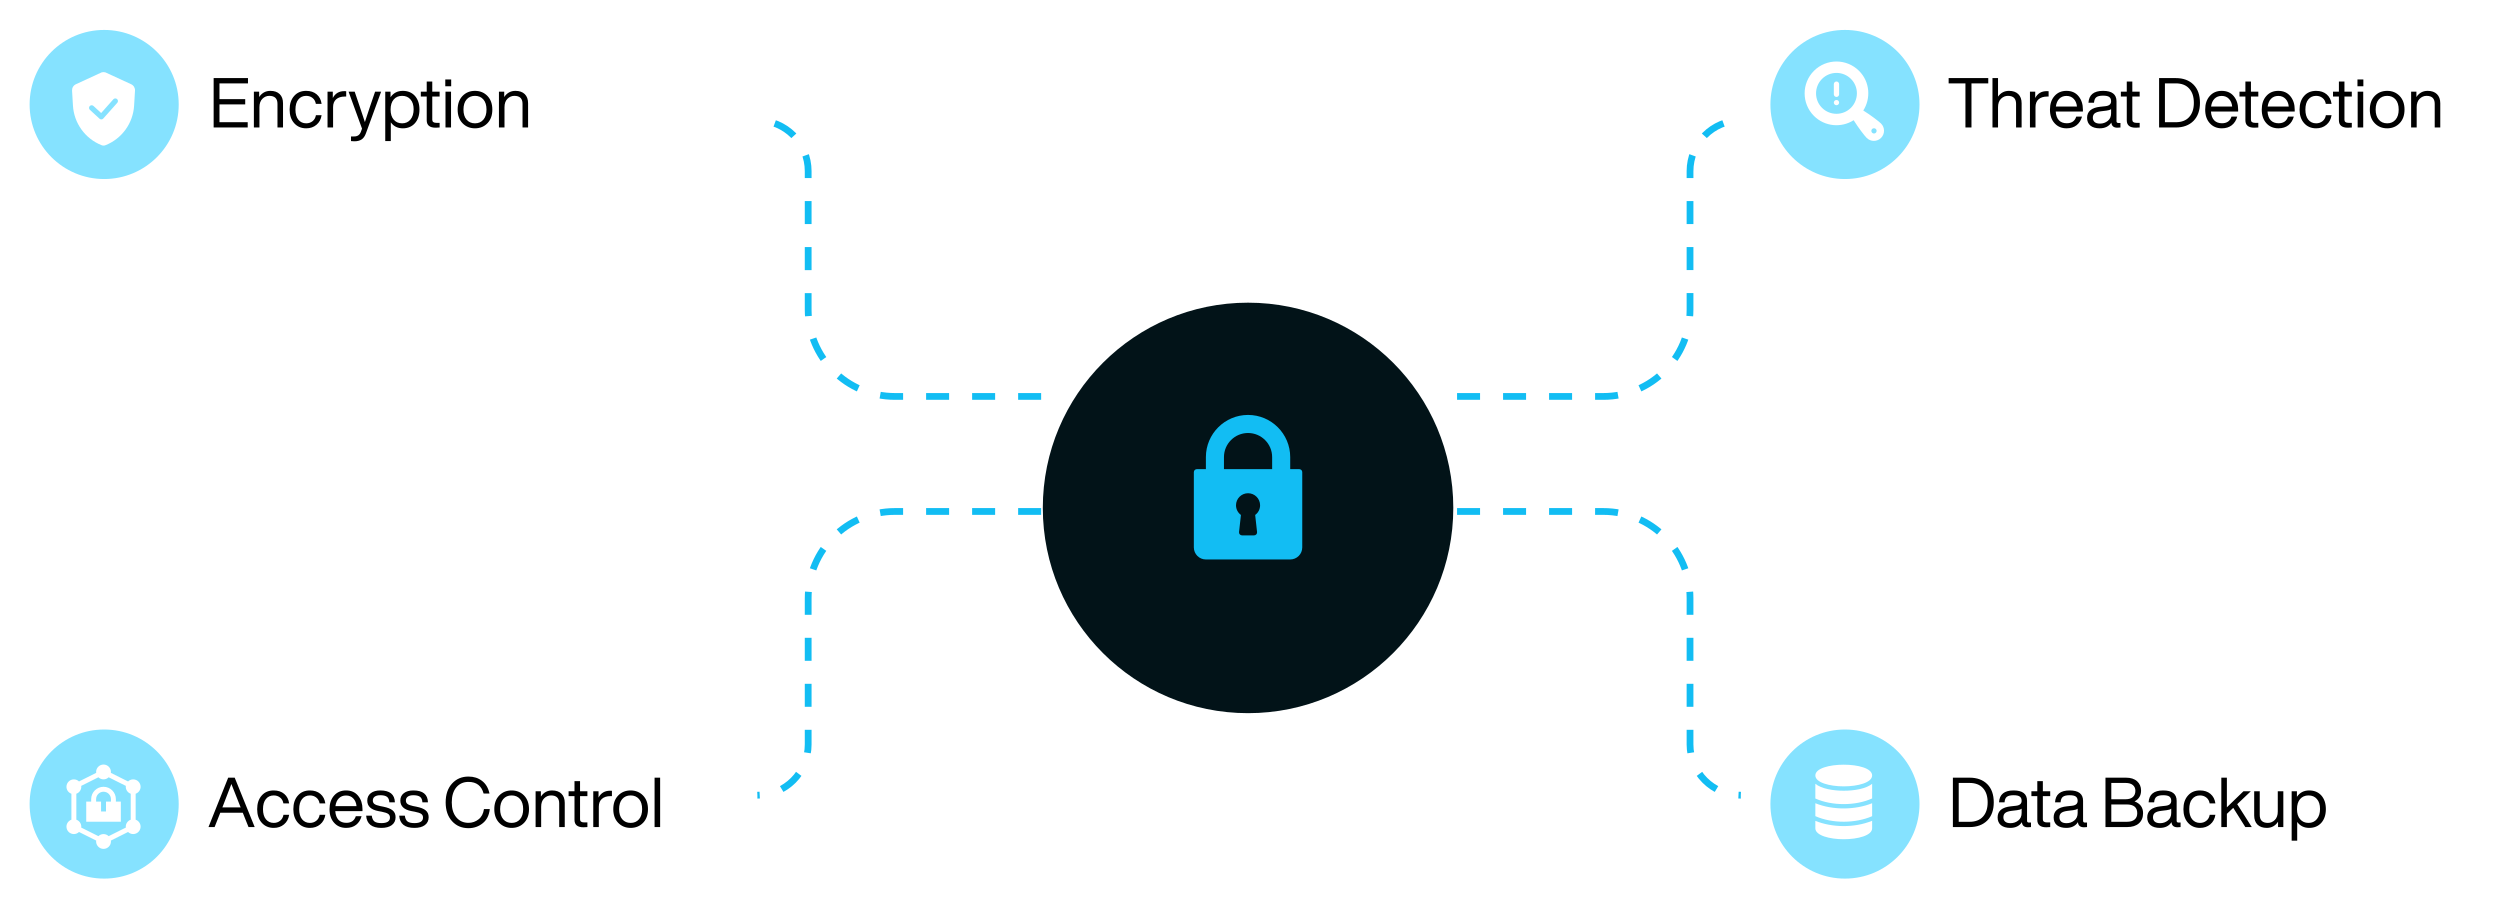 <svg width="326" height="119" viewBox="0 0 326 119" fill="none" xmlns="http://www.w3.org/2000/svg">
<path d="M190 51.696H209.07C215.315 51.696 220.379 46.633 220.379 40.387V22.318C220.379 18.661 223.343 15.696 227 15.696V15.696" stroke="#12BDF3" stroke-width="0.884" stroke-dasharray="3 3"/>
<rect width="98.745" height="26.511" rx="13.255" transform="matrix(1 0 0 -1 227 27.207)" fill="white"/>
<circle cx="9.721" cy="9.721" r="9.721" transform="matrix(1 0 0 -1 230.862 23.346)" fill="#85E2FF"/>
<g clip-path="url(#clip0_1_2684)">
<path d="M245.288 16.109C245.012 15.837 243.97 15.029 242.976 14.411L242.965 14.421C243.977 12.848 243.856 10.674 242.417 9.238C240.795 7.615 238.161 7.615 236.539 9.238C234.92 10.86 234.917 13.493 236.539 15.115C237.951 16.53 240.122 16.696 241.716 15.675C242.334 16.672 243.138 17.707 243.415 17.984C243.932 18.501 244.771 18.501 245.288 17.984C245.806 17.466 245.806 16.627 245.288 16.109ZM241.361 14.059C240.329 15.091 238.638 15.108 237.592 14.062C236.553 13.024 236.553 11.332 237.592 10.29C238.63 9.248 240.322 9.244 241.364 10.29C242.437 11.357 242.361 13.062 241.361 14.059ZM244.612 17.307C244.58 17.34 244.542 17.366 244.5 17.384C244.458 17.401 244.413 17.411 244.367 17.411C244.321 17.411 244.276 17.401 244.234 17.384C244.192 17.366 244.154 17.34 244.122 17.307C244.058 17.242 244.022 17.155 244.022 17.064C244.022 16.973 244.058 16.885 244.122 16.82C244.253 16.693 244.484 16.693 244.612 16.82C244.743 16.944 244.747 17.179 244.612 17.307Z" fill="white"/>
<path d="M239.476 10.626C239.286 10.626 239.131 10.781 239.131 10.971V12.296C239.131 12.388 239.167 12.476 239.232 12.54C239.297 12.605 239.385 12.642 239.476 12.642C239.568 12.642 239.656 12.605 239.72 12.54C239.785 12.476 239.821 12.388 239.821 12.296V10.971C239.821 10.78 239.667 10.626 239.476 10.626ZM239.231 13.134C239.102 13.264 239.094 13.484 239.231 13.621C239.296 13.685 239.384 13.721 239.476 13.721C239.568 13.721 239.656 13.685 239.721 13.621C239.785 13.556 239.821 13.469 239.821 13.377C239.821 13.287 239.785 13.199 239.721 13.134C239.59 13.006 239.362 13.006 239.231 13.134Z" fill="white"/>
</g>
<path d="M254.103 10.183H259.269V10.871H257.08V16.625H256.293V10.871H254.103V10.183ZM261.973 11.848C262.491 11.848 262.895 11.99 263.185 12.273C263.474 12.557 263.619 12.955 263.619 13.467V16.625H262.895V13.54C262.895 12.846 262.539 12.499 261.828 12.499C261.49 12.499 261.191 12.626 260.932 12.879C260.673 13.133 260.543 13.501 260.543 13.983V16.625H259.819V10.183H260.543V12.599C260.899 12.098 261.375 11.848 261.973 11.848ZM266.895 11.884C267.015 11.884 267.097 11.887 267.139 11.893V12.59H266.958C266.475 12.59 266.098 12.71 265.827 12.952C265.562 13.187 265.429 13.525 265.429 13.965V16.625H264.705V11.957H265.393V12.78C265.706 12.183 266.207 11.884 266.895 11.884ZM271.612 14.291V14.544H268.066C268.102 15.051 268.244 15.434 268.491 15.693C268.738 15.946 269.076 16.073 269.504 16.073C270.15 16.073 270.563 15.783 270.744 15.204H271.495C271.368 15.675 271.133 16.049 270.789 16.326C270.445 16.598 270.011 16.733 269.486 16.733C268.841 16.733 268.319 16.513 267.921 16.073C267.517 15.633 267.315 15.039 267.315 14.291C267.315 13.555 267.514 12.964 267.912 12.517C268.304 12.071 268.823 11.848 269.468 11.848C270.138 11.848 270.662 12.08 271.042 12.544C271.422 13.009 271.612 13.591 271.612 14.291ZM269.468 12.508C269.088 12.508 268.778 12.629 268.536 12.87C268.295 13.105 268.144 13.446 268.084 13.893H270.834C270.798 13.482 270.659 13.151 270.418 12.897C270.177 12.638 269.86 12.508 269.468 12.508ZM276.245 16.037H276.507V16.625C276.387 16.643 276.254 16.652 276.109 16.652C275.621 16.652 275.358 16.429 275.322 15.982C274.996 16.483 274.49 16.733 273.802 16.733C273.289 16.733 272.885 16.616 272.59 16.381C272.3 16.139 272.156 15.802 272.156 15.367C272.156 14.523 272.732 14.04 273.884 13.92L274.553 13.847C275.042 13.793 275.286 13.579 275.286 13.205C275.286 12.946 275.204 12.759 275.042 12.644C274.885 12.53 274.616 12.472 274.236 12.472C273.832 12.472 273.54 12.541 273.359 12.68C273.184 12.813 273.084 13.051 273.06 13.395H272.336C272.397 12.364 273.03 11.848 274.236 11.848C275.406 11.848 275.991 12.3 275.991 13.205V15.81C275.991 15.961 276.076 16.037 276.245 16.037ZM273.838 16.118C274.224 16.118 274.562 16 274.852 15.765C275.141 15.536 275.286 15.207 275.286 14.779V14.227C275.153 14.33 274.948 14.396 274.671 14.426L273.992 14.508C273.6 14.556 273.32 14.646 273.151 14.779C272.988 14.912 272.906 15.102 272.906 15.349C272.906 15.59 272.985 15.78 273.142 15.919C273.298 16.052 273.531 16.118 273.838 16.118ZM279.013 11.957V12.59H278.054V15.621C278.054 15.886 278.232 16.019 278.588 16.019H279.013V16.625C278.814 16.643 278.642 16.652 278.497 16.652C277.719 16.652 277.33 16.329 277.33 15.684V12.59H276.561V11.957H277.33V10.636H278.054V11.957H279.013ZM281.546 10.183H283.717C284.694 10.183 285.466 10.467 286.033 11.034C286.594 11.601 286.875 12.391 286.875 13.404C286.875 14.405 286.594 15.192 286.033 15.765C285.46 16.338 284.688 16.625 283.717 16.625H281.546V10.183ZM282.306 15.937H283.717C284.477 15.937 285.059 15.714 285.463 15.268C285.873 14.821 286.078 14.2 286.078 13.404C286.078 12.608 285.873 11.987 285.463 11.54C285.059 11.094 284.477 10.871 283.717 10.871H282.306V15.937ZM291.853 14.291V14.544H288.307C288.343 15.051 288.485 15.434 288.732 15.693C288.979 15.946 289.317 16.073 289.745 16.073C290.391 16.073 290.804 15.783 290.985 15.204H291.736C291.609 15.675 291.374 16.049 291.03 16.326C290.686 16.598 290.252 16.733 289.727 16.733C289.082 16.733 288.56 16.513 288.162 16.073C287.758 15.633 287.556 15.039 287.556 14.291C287.556 13.555 287.755 12.964 288.153 12.517C288.545 12.071 289.064 11.848 289.709 11.848C290.379 11.848 290.904 12.08 291.283 12.544C291.663 13.009 291.853 13.591 291.853 14.291ZM289.709 12.508C289.329 12.508 289.019 12.629 288.777 12.87C288.536 13.105 288.385 13.446 288.325 13.893H291.075C291.039 13.482 290.9 13.151 290.659 12.897C290.418 12.638 290.101 12.508 289.709 12.508ZM294.483 11.957V12.59H293.524V15.621C293.524 15.886 293.702 16.019 294.058 16.019H294.483V16.625C294.284 16.643 294.112 16.652 293.967 16.652C293.189 16.652 292.8 16.329 292.8 15.684V12.59H292.031V11.957H292.8V10.636H293.524V11.957H294.483ZM299.231 14.291V14.544H295.684C295.72 15.051 295.862 15.434 296.109 15.693C296.357 15.946 296.695 16.073 297.123 16.073C297.768 16.073 298.181 15.783 298.362 15.204H299.113C298.986 15.675 298.751 16.049 298.407 16.326C298.064 16.598 297.629 16.733 297.105 16.733C296.459 16.733 295.938 16.513 295.539 16.073C295.135 15.633 294.933 15.039 294.933 14.291C294.933 13.555 295.132 12.964 295.53 12.517C295.922 12.071 296.441 11.848 297.087 11.848C297.756 11.848 298.281 12.08 298.661 12.544C299.041 13.009 299.231 13.591 299.231 14.291ZM297.087 12.508C296.707 12.508 296.396 12.629 296.155 12.87C295.913 13.105 295.763 13.446 295.702 13.893H298.453C298.416 13.482 298.278 13.151 298.036 12.897C297.795 12.638 297.479 12.508 297.087 12.508ZM302.026 16.733C301.38 16.733 300.858 16.51 300.46 16.064C300.062 15.617 299.863 15.027 299.863 14.291C299.863 13.543 300.062 12.949 300.46 12.508C300.846 12.068 301.368 11.848 302.026 11.848C302.58 11.848 303.036 11.999 303.392 12.3C303.748 12.602 303.962 13.015 304.034 13.54L303.283 13.54C303.229 13.208 303.084 12.952 302.849 12.771C302.62 12.59 302.345 12.499 302.026 12.499C301.597 12.499 301.257 12.656 301.003 12.97C300.75 13.277 300.623 13.718 300.623 14.291C300.623 14.858 300.75 15.298 301.003 15.611C301.263 15.925 301.603 16.082 302.026 16.082C302.345 16.082 302.623 15.989 302.858 15.802C303.093 15.614 303.238 15.355 303.292 15.024H304.034C303.956 15.548 303.732 15.964 303.365 16.272C303.003 16.58 302.556 16.733 302.026 16.733ZM306.675 11.957V12.59L305.716 12.59V15.621C305.716 15.886 305.894 16.019 306.25 16.019H306.675V16.625C306.476 16.643 306.304 16.652 306.16 16.652C305.382 16.652 304.993 16.329 304.993 15.684V12.59H304.224V11.957H304.993V10.636H305.716V11.957L306.675 11.957ZM308.182 11.251H307.413V10.364L308.182 10.364V11.251ZM308.164 16.625H307.44V11.957H308.164V16.625ZM312.915 16.064C312.487 16.51 311.944 16.733 311.287 16.733C310.63 16.733 310.087 16.51 309.659 16.064C309.236 15.624 309.025 15.033 309.025 14.291C309.025 13.549 309.236 12.958 309.659 12.517C310.087 12.071 310.63 11.848 311.287 11.848C311.944 11.848 312.487 12.071 312.915 12.517C313.338 12.958 313.549 13.549 313.549 14.291C313.549 15.033 313.338 15.624 312.915 16.064ZM310.192 15.602C310.464 15.922 310.829 16.082 311.287 16.082C311.745 16.082 312.11 15.922 312.382 15.602C312.653 15.289 312.789 14.852 312.789 14.291C312.789 13.724 312.653 13.283 312.382 12.97C312.11 12.656 311.745 12.499 311.287 12.499C310.829 12.499 310.464 12.656 310.192 12.97C309.921 13.283 309.785 13.724 309.785 14.291C309.785 14.852 309.921 15.289 310.192 15.602ZM316.564 11.848C317.083 11.848 317.487 11.99 317.777 12.273C318.066 12.557 318.211 12.955 318.211 13.467V16.625H317.487V13.54C317.487 12.846 317.131 12.499 316.42 12.499C316.082 12.499 315.783 12.626 315.524 12.879C315.265 13.133 315.135 13.501 315.135 13.983V16.625H314.411V11.957H315.099V12.653C315.455 12.116 315.943 11.848 316.564 11.848Z" fill="black"/>
<path d="M190 66.696H209.07C215.315 66.696 220.379 71.759 220.379 78.005V97.075C220.379 100.732 223.343 103.696 227 103.696V103.696" stroke="#12BDF3" stroke-width="0.884" stroke-dasharray="3 3"/>
<rect width="98.764" height="26.387" rx="13.194" transform="matrix(1 0 0 -1 227 118.432)" fill="white"/>
<circle cx="9.721" cy="9.721" r="9.721" transform="matrix(1 0 0 -1 230.862 114.57)" fill="#85E2FF"/>
<g clip-path="url(#clip1_1_2684)">
<path d="M240.424 102.542C242.264 102.542 244.126 102.052 244.126 101.118C244.126 99.248 236.722 99.248 236.722 101.118C236.722 102.052 238.584 102.542 240.424 102.542ZM244.115 106.435C244.119 106.433 244.122 106.431 244.126 106.429V104.739C241.964 105.614 239.037 105.68 236.722 104.742V106.423C236.725 106.425 236.729 106.427 236.733 106.429C238.951 107.416 241.976 107.371 244.115 106.435Z" fill="white"/>
<path d="M240.424 109.436C242.263 109.436 244.126 108.947 244.126 108.012V107.031C241.756 107.989 238.874 107.911 236.721 107.039V108.012C236.721 108.947 238.584 109.436 240.424 109.436ZM244.115 104.12C244.118 104.119 244.122 104.117 244.126 104.115V102.21C243.321 102.858 241.793 103.111 240.424 103.111C239.054 103.111 237.527 102.858 236.721 102.21V104.126C236.725 104.128 236.729 104.13 236.733 104.132C238.894 105.099 241.968 105.098 244.115 104.12Z" fill="white"/>
</g>
<path d="M254.657 101.408H256.829C257.806 101.408 258.578 101.692 259.145 102.258C259.706 102.825 259.986 103.616 259.986 104.629C259.986 105.63 259.706 106.417 259.145 106.99C258.572 107.563 257.8 107.85 256.829 107.85H254.657V101.408ZM255.417 107.162H256.829C257.589 107.162 258.171 106.939 258.575 106.493C258.985 106.046 259.19 105.425 259.19 104.629C259.19 103.833 258.985 103.211 258.575 102.765C258.171 102.319 257.589 102.096 256.829 102.096H255.417V107.162ZM264.579 107.262H264.842V107.85C264.721 107.868 264.588 107.877 264.443 107.877C263.955 107.877 263.693 107.654 263.656 107.207C263.331 107.708 262.824 107.958 262.136 107.958C261.624 107.958 261.22 107.841 260.924 107.605C260.635 107.364 260.49 107.026 260.49 106.592C260.49 105.748 261.066 105.265 262.218 105.145L262.887 105.072C263.376 105.018 263.62 104.804 263.62 104.43C263.62 104.17 263.539 103.983 263.376 103.869C263.219 103.754 262.951 103.697 262.571 103.697C262.167 103.697 261.874 103.766 261.693 103.905C261.518 104.038 261.419 104.276 261.395 104.62H260.671C260.731 103.588 261.364 103.073 262.571 103.073C263.741 103.073 264.326 103.525 264.326 104.43V107.035C264.326 107.186 264.41 107.262 264.579 107.262ZM262.173 107.343C262.559 107.343 262.896 107.225 263.186 106.99C263.475 106.761 263.62 106.432 263.62 106.004V105.452C263.487 105.555 263.282 105.621 263.005 105.651L262.326 105.733C261.934 105.781 261.654 105.871 261.485 106.004C261.322 106.137 261.241 106.327 261.241 106.574C261.241 106.815 261.319 107.005 261.476 107.144C261.633 107.277 261.865 107.343 262.173 107.343ZM267.347 103.181V103.815H266.388V106.845C266.388 107.111 266.566 107.243 266.922 107.243H267.347V107.85C267.148 107.868 266.976 107.877 266.831 107.877C266.053 107.877 265.664 107.554 265.664 106.909V103.815H264.895V103.181H265.664V101.86H266.388V103.181H267.347ZM271.886 107.262H272.148V107.85C272.028 107.868 271.895 107.877 271.75 107.877C271.262 107.877 270.999 107.654 270.963 107.207C270.637 107.708 270.131 107.958 269.443 107.958C268.93 107.958 268.526 107.841 268.231 107.605C267.941 107.364 267.796 107.026 267.796 106.592C267.796 105.748 268.372 105.265 269.524 105.145L270.194 105.072C270.683 105.018 270.927 104.804 270.927 104.43C270.927 104.17 270.845 103.983 270.683 103.869C270.526 103.754 270.257 103.697 269.877 103.697C269.473 103.697 269.181 103.766 269 103.905C268.825 104.038 268.725 104.276 268.701 104.62H267.977C268.038 103.588 268.671 103.073 269.877 103.073C271.047 103.073 271.632 103.525 271.632 104.43V107.035C271.632 107.186 271.717 107.262 271.886 107.262ZM269.479 107.343C269.865 107.343 270.203 107.225 270.493 106.99C270.782 106.761 270.927 106.432 270.927 106.004V105.452C270.794 105.555 270.589 105.621 270.312 105.651L269.633 105.733C269.241 105.781 268.961 105.871 268.792 106.004C268.629 106.137 268.547 106.327 268.547 106.574C268.547 106.815 268.626 107.005 268.783 107.144C268.939 107.277 269.172 107.343 269.479 107.343ZM278.345 104.502C279.086 104.786 279.457 105.298 279.457 106.04C279.457 106.601 279.273 107.044 278.906 107.37C278.544 107.69 278.031 107.85 277.368 107.85H274.554V101.408H277.232C277.853 101.408 278.336 101.565 278.679 101.879C279.023 102.186 279.195 102.59 279.195 103.091C279.195 103.736 278.912 104.207 278.345 104.502ZM277.178 102.096H275.314V104.222H277.178C277.594 104.222 277.91 104.125 278.127 103.932C278.345 103.739 278.453 103.468 278.453 103.118C278.453 102.798 278.342 102.548 278.118 102.367C277.901 102.186 277.588 102.096 277.178 102.096ZM275.314 107.162H277.331C277.778 107.162 278.115 107.066 278.345 106.873C278.58 106.68 278.697 106.402 278.697 106.04C278.697 105.28 278.239 104.9 277.322 104.9H275.314V107.162ZM284.087 107.262H284.349V107.85C284.229 107.868 284.096 107.877 283.951 107.877C283.463 107.877 283.2 107.654 283.164 107.207C282.838 107.708 282.332 107.958 281.644 107.958C281.132 107.958 280.727 107.841 280.432 107.605C280.142 107.364 279.998 107.026 279.998 106.592C279.998 105.748 280.574 105.265 281.726 105.145L282.395 105.072C282.884 105.018 283.128 104.804 283.128 104.43C283.128 104.17 283.047 103.983 282.884 103.869C282.727 103.754 282.458 103.697 282.079 103.697C281.674 103.697 281.382 103.766 281.201 103.905C281.026 104.038 280.927 104.276 280.902 104.62H280.179C280.239 103.588 280.872 103.073 282.079 103.073C283.249 103.073 283.834 103.525 283.834 104.43V107.035C283.834 107.186 283.918 107.262 284.087 107.262ZM281.68 107.343C282.066 107.343 282.404 107.225 282.694 106.99C282.983 106.761 283.128 106.432 283.128 106.004V105.452C282.995 105.555 282.79 105.621 282.513 105.651L281.834 105.733C281.442 105.781 281.162 105.871 280.993 106.004C280.83 106.137 280.749 106.327 280.749 106.574C280.749 106.815 280.827 107.005 280.984 107.144C281.141 107.277 281.373 107.343 281.68 107.343ZM286.879 107.958C286.234 107.958 285.712 107.735 285.314 107.289C284.916 106.842 284.717 106.251 284.717 105.515C284.717 104.768 284.916 104.173 285.314 103.733C285.7 103.293 286.221 103.073 286.879 103.073C287.434 103.073 287.889 103.224 288.245 103.525C288.601 103.827 288.815 104.24 288.887 104.765H288.136C288.082 104.433 287.937 104.176 287.702 103.996C287.473 103.815 287.199 103.724 286.879 103.724C286.451 103.724 286.11 103.881 285.857 104.195C285.603 104.502 285.477 104.942 285.477 105.515C285.477 106.082 285.603 106.523 285.857 106.836C286.116 107.15 286.457 107.307 286.879 107.307C287.199 107.307 287.476 107.213 287.711 107.026C287.946 106.839 288.091 106.58 288.146 106.248H288.887C288.809 106.773 288.586 107.189 288.218 107.497C287.856 107.804 287.41 107.958 286.879 107.958ZM293.632 107.85H292.791L291.217 105.344L290.385 106.122V107.85H289.661V101.408H290.385V105.271L292.547 103.181H293.506L291.733 104.864L293.632 107.85ZM297.022 105.823V103.181H297.746V107.85H297.058V107.153C296.702 107.69 296.214 107.958 295.592 107.958C295.074 107.958 294.67 107.816 294.38 107.533C294.091 107.249 293.946 106.851 293.946 106.339V103.181H294.67V106.266C294.67 106.96 295.025 107.307 295.737 107.307C296.075 107.307 296.373 107.18 296.633 106.927C296.892 106.673 297.022 106.306 297.022 105.823ZM301.12 103.073C301.778 103.073 302.306 103.293 302.704 103.733C303.096 104.179 303.292 104.774 303.292 105.515C303.292 106.251 303.096 106.842 302.704 107.289C302.306 107.735 301.778 107.958 301.12 107.958C300.451 107.958 299.929 107.699 299.555 107.18V109.623H298.832V103.181H299.519V103.905C299.893 103.35 300.427 103.073 301.12 103.073ZM301.03 107.307C301.482 107.307 301.844 107.144 302.116 106.818C302.393 106.486 302.532 106.04 302.532 105.479C302.532 104.93 302.396 104.502 302.125 104.195C301.859 103.881 301.494 103.724 301.03 103.724C300.572 103.724 300.207 103.881 299.935 104.195C299.664 104.508 299.528 104.948 299.528 105.515C299.528 106.076 299.664 106.514 299.935 106.827C300.207 107.147 300.572 107.307 301.03 107.307Z" fill="black"/>
<path d="M135.764 51.696H116.695C110.449 51.696 105.386 46.633 105.386 40.387V22.318C105.386 18.661 102.421 15.696 98.764 15.696V15.696" stroke="#12BDF3" stroke-width="0.884" stroke-dasharray="3 3"/>
<rect width="98.745" height="26.511" rx="13.255" transform="matrix(1 0 0 -1 0 27.207)" fill="white"/>
<circle cx="9.721" cy="9.721" r="9.721" transform="matrix(1 0 0 -1 3.862 23.346)" fill="#85E2FF"/>
<path d="M17.106 10.986L13.779 9.453L13.727 9.432C13.578 9.394 13.422 9.394 13.273 9.432L13.222 9.453L9.894 10.986C9.737 11.058 9.605 11.176 9.517 11.325C9.428 11.473 9.386 11.645 9.396 11.818L9.513 13.77C9.579 14.893 9.963 15.974 10.621 16.887C11.278 17.8 12.181 18.507 13.225 18.926C13.313 18.966 13.408 18.986 13.504 18.985C13.595 18.986 13.685 18.967 13.768 18.93C14.814 18.512 15.718 17.805 16.377 16.892C17.036 15.979 17.421 14.897 17.488 13.774L17.605 11.821C17.616 11.648 17.574 11.475 17.485 11.326C17.396 11.177 17.264 11.058 17.106 10.986ZM15.305 13.392L13.469 15.454C13.44 15.489 13.403 15.517 13.362 15.537C13.322 15.557 13.277 15.569 13.232 15.571H13.215C13.129 15.572 13.045 15.54 12.981 15.482L11.72 14.32C11.653 14.258 11.613 14.172 11.61 14.081C11.606 13.99 11.639 13.901 11.701 13.834C11.763 13.767 11.849 13.727 11.94 13.723C12.031 13.72 12.12 13.753 12.187 13.815L13.191 14.739L14.789 12.938C14.851 12.874 14.934 12.837 15.023 12.833C15.111 12.829 15.198 12.86 15.264 12.918C15.331 12.977 15.372 13.059 15.38 13.147C15.387 13.235 15.361 13.323 15.305 13.392Z" fill="white"/>
<path d="M32.337 10.183V10.871H28.619V12.925H31.976V13.612H28.619V15.937H32.301V16.625H27.859V10.183H32.337ZM35.259 11.848C35.778 11.848 36.182 11.99 36.472 12.273C36.761 12.557 36.906 12.955 36.906 13.467V16.625H36.182V13.54C36.182 12.846 35.826 12.499 35.115 12.499C34.777 12.499 34.478 12.626 34.219 12.879C33.96 13.133 33.83 13.501 33.83 13.983V16.625H33.106V11.957H33.794V12.653C34.15 12.116 34.638 11.848 35.259 11.848ZM39.928 16.733C39.283 16.733 38.761 16.51 38.363 16.064C37.965 15.617 37.766 15.027 37.766 14.291C37.766 13.543 37.965 12.949 38.363 12.508C38.749 12.068 39.271 11.848 39.928 11.848C40.483 11.848 40.938 11.999 41.294 12.3C41.65 12.602 41.864 13.015 41.937 13.54H41.186C41.131 13.208 40.986 12.952 40.751 12.771C40.522 12.59 40.248 12.499 39.928 12.499C39.5 12.499 39.159 12.656 38.906 12.97C38.652 13.277 38.526 13.718 38.526 14.291C38.526 14.858 38.652 15.298 38.906 15.611C39.165 15.925 39.506 16.082 39.928 16.082C40.248 16.082 40.525 15.989 40.76 15.802C40.996 15.614 41.14 15.355 41.195 15.024H41.937C41.858 15.548 41.635 15.964 41.267 16.272C40.905 16.58 40.459 16.733 39.928 16.733ZM44.899 11.884C45.02 11.884 45.101 11.887 45.144 11.893V12.59H44.963C44.48 12.59 44.103 12.71 43.832 12.952C43.566 13.187 43.434 13.525 43.434 13.965V16.625H42.71V11.957H43.397V12.78C43.711 12.183 44.212 11.884 44.899 11.884ZM48.25 13.893L48.911 11.957H49.698L47.726 17.358C47.587 17.75 47.397 18.024 47.156 18.181C46.914 18.344 46.598 18.425 46.206 18.425C46.073 18.425 45.928 18.416 45.771 18.398V17.792H46.197C46.613 17.792 46.896 17.599 47.047 17.213L47.21 16.779L45.455 11.957H46.251L46.911 13.902C47.147 14.589 47.37 15.262 47.581 15.919C47.756 15.358 47.979 14.683 48.25 13.893ZM52.526 11.848C53.184 11.848 53.711 12.068 54.109 12.508C54.502 12.955 54.697 13.549 54.697 14.291C54.697 15.027 54.502 15.617 54.109 16.064C53.711 16.51 53.184 16.733 52.526 16.733C51.857 16.733 51.335 16.474 50.961 15.955V18.398H50.237V11.957H50.925V12.68C51.299 12.125 51.833 11.848 52.526 11.848ZM52.436 16.082C52.888 16.082 53.25 15.919 53.521 15.593C53.799 15.262 53.938 14.815 53.938 14.254C53.938 13.706 53.802 13.277 53.531 12.97C53.265 12.656 52.9 12.499 52.436 12.499C51.977 12.499 51.612 12.656 51.341 12.97C51.07 13.283 50.934 13.724 50.934 14.291C50.934 14.852 51.07 15.289 51.341 15.602C51.612 15.922 51.977 16.082 52.436 16.082ZM57.327 11.957V12.59H56.368V15.621C56.368 15.886 56.546 16.019 56.902 16.019H57.327V16.625C57.128 16.643 56.956 16.652 56.811 16.652C56.033 16.652 55.644 16.329 55.644 15.684V12.59H54.875V11.957H55.644V10.636H56.368V11.957H57.327ZM58.834 11.251H58.065V10.364H58.834V11.251ZM58.815 16.625H58.092V11.957H58.815V16.625ZM63.567 16.064C63.139 16.51 62.596 16.733 61.938 16.733C61.281 16.733 60.738 16.51 60.31 16.064C59.888 15.624 59.677 15.033 59.677 14.291C59.677 13.549 59.888 12.958 60.31 12.517C60.738 12.071 61.281 11.848 61.938 11.848C62.596 11.848 63.139 12.071 63.567 12.517C63.989 12.958 64.2 13.549 64.2 14.291C64.2 15.033 63.989 15.624 63.567 16.064ZM60.844 15.602C61.115 15.922 61.48 16.082 61.938 16.082C62.397 16.082 62.762 15.922 63.033 15.602C63.305 15.289 63.44 14.852 63.44 14.291C63.44 13.724 63.305 13.283 63.033 12.97C62.762 12.656 62.397 12.499 61.938 12.499C61.48 12.499 61.115 12.656 60.844 12.97C60.572 13.283 60.437 13.724 60.437 14.291C60.437 14.852 60.572 15.289 60.844 15.602ZM67.216 11.848C67.734 11.848 68.138 11.99 68.428 12.273C68.718 12.557 68.862 12.955 68.862 13.467V16.625H68.138V13.54C68.138 12.846 67.783 12.499 67.071 12.499C66.733 12.499 66.435 12.626 66.175 12.879C65.916 13.133 65.786 13.501 65.786 13.983V16.625H65.062V11.957H65.75V12.653C66.106 12.116 66.594 11.848 67.216 11.848Z" fill="black"/>
<path d="M135.764 66.696H116.695C110.449 66.696 105.386 71.759 105.386 78.005V97.075C105.386 100.732 102.421 103.696 98.764 103.696V103.696" stroke="#12BDF3" stroke-width="0.884" stroke-dasharray="3 3"/>
<rect width="98.764" height="26.387" rx="13.194" transform="matrix(1 0 0 -1 0 118.432)" fill="white"/>
<circle cx="9.721" cy="9.721" r="9.721" transform="matrix(1 0 0 -1 3.862 114.57)" fill="#85E2FF"/>
<g clip-path="url(#clip2_1_2684)">
<path d="M15.756 104.53H15.111V104.208C15.111 103.32 14.389 102.597 13.5 102.597C12.612 102.597 11.889 103.32 11.889 104.208V104.53H11.244V107.151H15.756V104.53ZM14.467 104.53H13.822V105.819H13.178V104.53H12.533V104.208C12.533 103.675 12.967 103.241 13.5 103.241C14.033 103.241 14.467 103.675 14.467 104.208V104.53Z" fill="white"/>
<path d="M8.666 107.796C8.666 108.329 9.1 108.763 9.633 108.763C9.893 108.763 10.128 108.658 10.302 108.491L12.545 109.612C12.54 109.651 12.533 109.689 12.533 109.729C12.533 110.263 12.967 110.696 13.5 110.696C14.033 110.696 14.467 110.263 14.467 109.729C14.467 109.689 14.46 109.651 14.455 109.612L16.698 108.491C16.872 108.658 17.107 108.763 17.367 108.763C17.901 108.763 18.334 108.329 18.334 107.796C18.334 107.376 18.064 107.022 17.69 106.888V103.504C18.064 103.371 18.334 103.016 18.334 102.597C18.334 102.064 17.901 101.63 17.367 101.63C17.107 101.63 16.872 101.734 16.698 101.902L14.455 100.78C14.46 100.741 14.467 100.703 14.467 100.663C14.467 100.13 14.033 99.696 13.5 99.696C12.967 99.696 12.533 100.13 12.533 100.663C12.533 100.703 12.54 100.741 12.545 100.78L10.302 101.902C10.128 101.734 9.893 101.63 9.633 101.63C9.1 101.63 8.666 102.064 8.666 102.597C8.666 103.016 8.936 103.371 9.311 103.504V106.888C8.936 107.022 8.666 107.376 8.666 107.796ZM9.955 103.504C10.33 103.371 10.6 103.016 10.6 102.597C10.6 102.557 10.593 102.518 10.588 102.48L12.831 101.358C13.005 101.526 13.24 101.63 13.5 101.63C13.76 101.63 13.995 101.526 14.169 101.358L16.412 102.48C16.408 102.518 16.401 102.557 16.401 102.597C16.401 103.016 16.671 103.371 17.045 103.504V106.888C16.671 107.022 16.401 107.376 16.401 107.796C16.401 107.836 16.408 107.874 16.412 107.913L14.169 109.035C13.995 108.867 13.76 108.763 13.5 108.763C13.24 108.763 13.005 108.867 12.831 109.035L10.588 107.913C10.593 107.874 10.6 107.836 10.6 107.796C10.6 107.376 10.33 107.022 9.955 106.888V103.504Z" fill="white"/>
</g>
<path d="M33.212 107.85H32.407L31.656 105.977H28.725L27.983 107.85H27.187L29.756 101.408H30.606L33.212 107.85ZM29.023 105.217L28.996 105.289H31.384L31.348 105.208C31.197 104.84 30.805 103.848 30.172 102.231C29.744 103.377 29.361 104.372 29.023 105.217ZM35.697 107.958C35.051 107.958 34.53 107.735 34.132 107.289C33.733 106.842 33.534 106.251 33.534 105.515C33.534 104.768 33.733 104.173 34.132 103.733C34.517 103.293 35.039 103.073 35.697 103.073C36.252 103.073 36.707 103.224 37.063 103.525C37.419 103.827 37.633 104.24 37.705 104.765H36.954C36.9 104.433 36.755 104.176 36.52 103.996C36.291 103.815 36.016 103.724 35.697 103.724C35.268 103.724 34.928 103.881 34.674 104.195C34.421 104.502 34.294 104.942 34.294 105.515C34.294 106.082 34.421 106.523 34.674 106.836C34.934 107.15 35.274 107.307 35.697 107.307C36.016 107.307 36.294 107.213 36.529 107.026C36.764 106.839 36.909 106.58 36.963 106.248H37.705C37.627 106.773 37.404 107.189 37.036 107.497C36.674 107.804 36.227 107.958 35.697 107.958ZM40.414 107.958C39.769 107.958 39.248 107.735 38.849 107.289C38.451 106.842 38.252 106.251 38.252 105.515C38.252 104.768 38.451 104.173 38.849 103.733C39.235 103.293 39.757 103.073 40.414 103.073C40.969 103.073 41.425 103.224 41.781 103.525C42.136 103.827 42.351 104.24 42.423 104.765H41.672C41.618 104.433 41.473 104.176 41.238 103.996C41.009 103.815 40.734 103.724 40.414 103.724C39.986 103.724 39.645 103.881 39.392 104.195C39.139 104.502 39.012 104.942 39.012 105.515C39.012 106.082 39.139 106.523 39.392 106.836C39.652 107.15 39.992 107.307 40.414 107.307C40.734 107.307 41.012 107.213 41.247 107.026C41.482 106.839 41.627 106.58 41.681 106.248H42.423C42.345 106.773 42.121 107.189 41.754 107.497C41.392 107.804 40.945 107.958 40.414 107.958ZM47.268 105.515V105.769H43.721C43.757 106.275 43.899 106.658 44.146 106.918C44.394 107.171 44.731 107.298 45.16 107.298C45.805 107.298 46.218 107.008 46.399 106.429H47.15C47.023 106.9 46.788 107.274 46.444 107.551C46.1 107.822 45.666 107.958 45.142 107.958C44.496 107.958 43.974 107.738 43.576 107.298C43.172 106.857 42.97 106.263 42.97 105.515C42.97 104.78 43.169 104.189 43.567 103.742C43.959 103.296 44.478 103.073 45.123 103.073C45.793 103.073 46.318 103.305 46.698 103.769C47.078 104.234 47.268 104.816 47.268 105.515ZM45.123 103.733C44.743 103.733 44.433 103.854 44.192 104.095C43.95 104.33 43.8 104.671 43.739 105.117H46.489C46.453 104.707 46.315 104.376 46.073 104.122C45.832 103.863 45.516 103.733 45.123 103.733ZM49.729 107.958C48.48 107.958 47.82 107.427 47.747 106.366H48.48C48.523 106.716 48.637 106.966 48.824 107.117C49.017 107.262 49.319 107.334 49.729 107.334C50.477 107.334 50.851 107.093 50.851 106.61C50.851 106.399 50.772 106.239 50.615 106.131C50.465 106.022 50.187 105.929 49.783 105.85L49.349 105.769C48.378 105.588 47.892 105.129 47.892 104.394C47.892 103.99 48.043 103.67 48.344 103.435C48.652 103.193 49.068 103.073 49.593 103.073C50.83 103.073 51.463 103.588 51.493 104.62H50.769C50.751 104.282 50.648 104.044 50.462 103.905C50.275 103.766 49.985 103.697 49.593 103.697C49.279 103.697 49.038 103.757 48.869 103.878C48.7 103.999 48.616 104.167 48.616 104.385C48.616 104.59 48.688 104.743 48.833 104.846C48.978 104.948 49.219 105.036 49.557 105.108L49.973 105.19C50.546 105.304 50.956 105.467 51.203 105.678C51.457 105.889 51.583 106.185 51.583 106.565C51.583 107.005 51.417 107.349 51.086 107.596C50.76 107.838 50.308 107.958 49.729 107.958ZM54.04 107.958C52.792 107.958 52.131 107.427 52.059 106.366H52.792C52.834 106.716 52.949 106.966 53.136 107.117C53.328 107.262 53.63 107.334 54.04 107.334C54.788 107.334 55.162 107.093 55.162 106.61C55.162 106.399 55.084 106.239 54.927 106.131C54.776 106.022 54.499 105.929 54.094 105.85L53.66 105.769C52.689 105.588 52.204 105.129 52.204 104.394C52.204 103.99 52.355 103.67 52.656 103.435C52.964 103.193 53.38 103.073 53.904 103.073C55.141 103.073 55.774 103.588 55.804 104.62H55.081C55.063 104.282 54.96 104.044 54.773 103.905C54.586 103.766 54.297 103.697 53.904 103.697C53.591 103.697 53.35 103.757 53.181 103.878C53.012 103.999 52.927 104.167 52.927 104.385C52.927 104.59 53 104.743 53.145 104.846C53.289 104.948 53.531 105.036 53.868 105.108L54.285 105.19C54.858 105.304 55.268 105.467 55.515 105.678C55.768 105.889 55.895 106.185 55.895 106.565C55.895 107.005 55.729 107.349 55.397 107.596C55.072 107.838 54.619 107.958 54.04 107.958ZM61.09 107.994C60.215 107.994 59.501 107.69 58.946 107.081C58.391 106.471 58.114 105.654 58.114 104.629C58.114 103.603 58.391 102.786 58.946 102.177C59.501 101.568 60.215 101.263 61.09 101.263C61.784 101.263 62.375 101.453 62.863 101.833C63.352 102.207 63.674 102.756 63.831 103.48H63.062C62.791 102.467 62.133 101.96 61.09 101.96C60.432 101.96 59.905 102.195 59.507 102.666C59.109 103.142 58.91 103.796 58.91 104.629C58.91 105.461 59.109 106.113 59.507 106.583C59.905 107.059 60.432 107.298 61.09 107.298C61.584 107.298 62.025 107.144 62.411 106.836C62.791 106.541 63.023 106.097 63.108 105.506H63.867C63.783 106.309 63.478 106.921 62.954 107.343C62.423 107.777 61.802 107.994 61.09 107.994ZM68.347 107.289C67.919 107.735 67.376 107.958 66.719 107.958C66.061 107.958 65.519 107.735 65.09 107.289C64.668 106.848 64.457 106.257 64.457 105.515C64.457 104.774 64.668 104.183 65.09 103.742C65.519 103.296 66.061 103.073 66.719 103.073C67.376 103.073 67.919 103.296 68.347 103.742C68.769 104.183 68.981 104.774 68.981 105.515C68.981 106.257 68.769 106.848 68.347 107.289ZM65.624 106.827C65.895 107.147 66.26 107.307 66.719 107.307C67.177 107.307 67.542 107.147 67.814 106.827C68.085 106.514 68.221 106.076 68.221 105.515C68.221 104.948 68.085 104.508 67.814 104.195C67.542 103.881 67.177 103.724 66.719 103.724C66.26 103.724 65.895 103.881 65.624 104.195C65.353 104.508 65.217 104.948 65.217 105.515C65.217 106.076 65.353 106.514 65.624 106.827ZM71.996 103.073C72.515 103.073 72.919 103.214 73.208 103.498C73.498 103.781 73.643 104.179 73.643 104.692V107.85H72.919V104.765C72.919 104.071 72.563 103.724 71.851 103.724C71.514 103.724 71.215 103.851 70.956 104.104C70.696 104.357 70.567 104.725 70.567 105.208V107.85H69.843V103.181H70.531V103.878C70.886 103.341 71.375 103.073 71.996 103.073ZM76.597 103.181V103.815H75.638V106.845C75.638 107.111 75.816 107.243 76.171 107.243H76.597V107.85C76.398 107.868 76.226 107.877 76.081 107.877C75.303 107.877 74.914 107.554 74.914 106.909V103.815H74.145V103.181H74.914V101.86H75.638V103.181H76.597ZM79.551 103.109C79.671 103.109 79.753 103.112 79.795 103.118V103.815H79.614C79.132 103.815 78.755 103.935 78.483 104.176C78.218 104.412 78.085 104.749 78.085 105.19V107.85H77.362V103.181H78.049V104.005C78.363 103.407 78.863 103.109 79.551 103.109ZM83.862 107.289C83.433 107.735 82.891 107.958 82.233 107.958C81.576 107.958 81.033 107.735 80.605 107.289C80.183 106.848 79.971 106.257 79.971 105.515C79.971 104.774 80.183 104.183 80.605 103.742C81.033 103.296 81.576 103.073 82.233 103.073C82.891 103.073 83.433 103.296 83.862 103.742C84.284 104.183 84.495 104.774 84.495 105.515C84.495 106.257 84.284 106.848 83.862 107.289ZM81.138 106.827C81.41 107.147 81.775 107.307 82.233 107.307C82.692 107.307 83.056 107.147 83.328 106.827C83.599 106.514 83.735 106.076 83.735 105.515C83.735 104.948 83.599 104.508 83.328 104.195C83.056 103.881 82.692 103.724 82.233 103.724C81.775 103.724 81.41 103.881 81.138 104.195C80.867 104.508 80.731 104.948 80.731 105.515C80.731 106.076 80.867 106.514 81.138 106.827ZM86.081 107.85H85.357V101.408H86.081V107.85Z" fill="black"/>
<g filter="url(#filter0_d_1_2684)">
<g filter="url(#filter1_d_1_2684)">
<circle cx="162.746" cy="59.23" r="26.764" fill="#021318"/>
</g>
<g clip-path="url(#clip3_1_2684)">
<path d="M169.421 56.874H168.243V55.303C168.243 52.272 165.777 49.806 162.745 49.806C159.714 49.806 157.248 52.272 157.248 55.303V56.874H156.07C156.019 56.874 155.967 56.884 155.92 56.904C155.872 56.924 155.829 56.953 155.792 56.989C155.756 57.026 155.727 57.069 155.707 57.116C155.688 57.164 155.677 57.215 155.677 57.267V67.084C155.677 67.95 156.382 68.654 157.248 68.654H168.243C169.109 68.654 169.814 67.95 169.814 67.083V57.267C169.814 57.215 169.803 57.164 169.784 57.116C169.764 57.069 169.735 57.026 169.699 56.989C169.662 56.953 169.619 56.924 169.571 56.904C169.523 56.884 169.472 56.874 169.421 56.874ZM163.921 65.077C163.927 65.132 163.922 65.187 163.905 65.24C163.888 65.292 163.86 65.341 163.823 65.382C163.787 65.423 163.742 65.456 163.691 65.479C163.641 65.501 163.586 65.513 163.531 65.513H161.96C161.905 65.513 161.85 65.501 161.8 65.479C161.749 65.456 161.704 65.423 161.668 65.382C161.631 65.341 161.603 65.292 161.586 65.24C161.569 65.187 161.564 65.132 161.57 65.077L161.818 62.849C161.415 62.557 161.175 62.094 161.175 61.586C161.175 60.72 161.879 60.015 162.746 60.015C163.612 60.015 164.316 60.72 164.316 61.586C164.316 62.094 164.076 62.557 163.674 62.849L163.921 65.077ZM165.887 56.874H159.604V55.303C159.604 53.571 161.013 52.162 162.745 52.162C164.478 52.162 165.887 53.571 165.887 55.303V56.874Z" fill="#12BDF3"/>
</g>
</g>
<defs>
<filter id="filter0_d_1_2684" x="113.29" y="14.074" width="98.913" height="98.913" filterUnits="userSpaceOnUse" color-interpolation-filters="sRGB">
<feFlood flood-opacity="0" result="BackgroundImageFix"/>
<feColorMatrix in="SourceAlpha" type="matrix" values="0 0 0 0 0 0 0 0 0 0 0 0 0 0 0 0 0 0 127 0" result="hardAlpha"/>
<feOffset dy="4.301"/>
<feGaussianBlur stdDeviation="9.461"/>
<feComposite in2="hardAlpha" operator="out"/>
<feColorMatrix type="matrix" values="0 0 0 0 0.517 0 0 0 0 0.517 0 0 0 0 0.517 0 0 0 0.1 0"/>
<feBlend mode="normal" in2="BackgroundImageFix" result="effect1_dropShadow_1_2684"/>
<feBlend mode="normal" in="SourceGraphic" in2="effect1_dropShadow_1_2684" result="shape"/>
</filter>
<filter id="filter1_d_1_2684" x="124.094" y="23.28" width="77.304" height="77.304" filterUnits="userSpaceOnUse" color-interpolation-filters="sRGB">
<feFlood flood-opacity="0" result="BackgroundImageFix"/>
<feColorMatrix in="SourceAlpha" type="matrix" values="0 0 0 0 0 0 0 0 0 0 0 0 0 0 0 0 0 0 127 0" result="hardAlpha"/>
<feOffset dy="2.702"/>
<feGaussianBlur stdDeviation="5.944"/>
<feComposite in2="hardAlpha" operator="out"/>
<feColorMatrix type="matrix" values="0 0 0 0 0.517 0 0 0 0 0.517 0 0 0 0 0.517 0 0 0 0.15 0"/>
<feBlend mode="normal" in2="BackgroundImageFix" result="effect1_dropShadow_1_2684"/>
<feBlend mode="normal" in="SourceGraphic" in2="effect1_dropShadow_1_2684" result="shape"/>
</filter>
<clipPath id="clip0_1_2684">
<rect width="11" height="11" fill="white" transform="translate(235 7.696)"/>
</clipPath>
<clipPath id="clip1_1_2684">
<rect width="9.721" height="9.721" fill="white" transform="translate(235.563 99.716)"/>
</clipPath>
<clipPath id="clip2_1_2684">
<rect width="11" height="11" fill="white" transform="translate(8 99.696)"/>
</clipPath>
<clipPath id="clip3_1_2684">
<rect width="18.848" height="18.848" fill="white" transform="translate(153.322 49.806)"/>
</clipPath>
</defs>
</svg>
